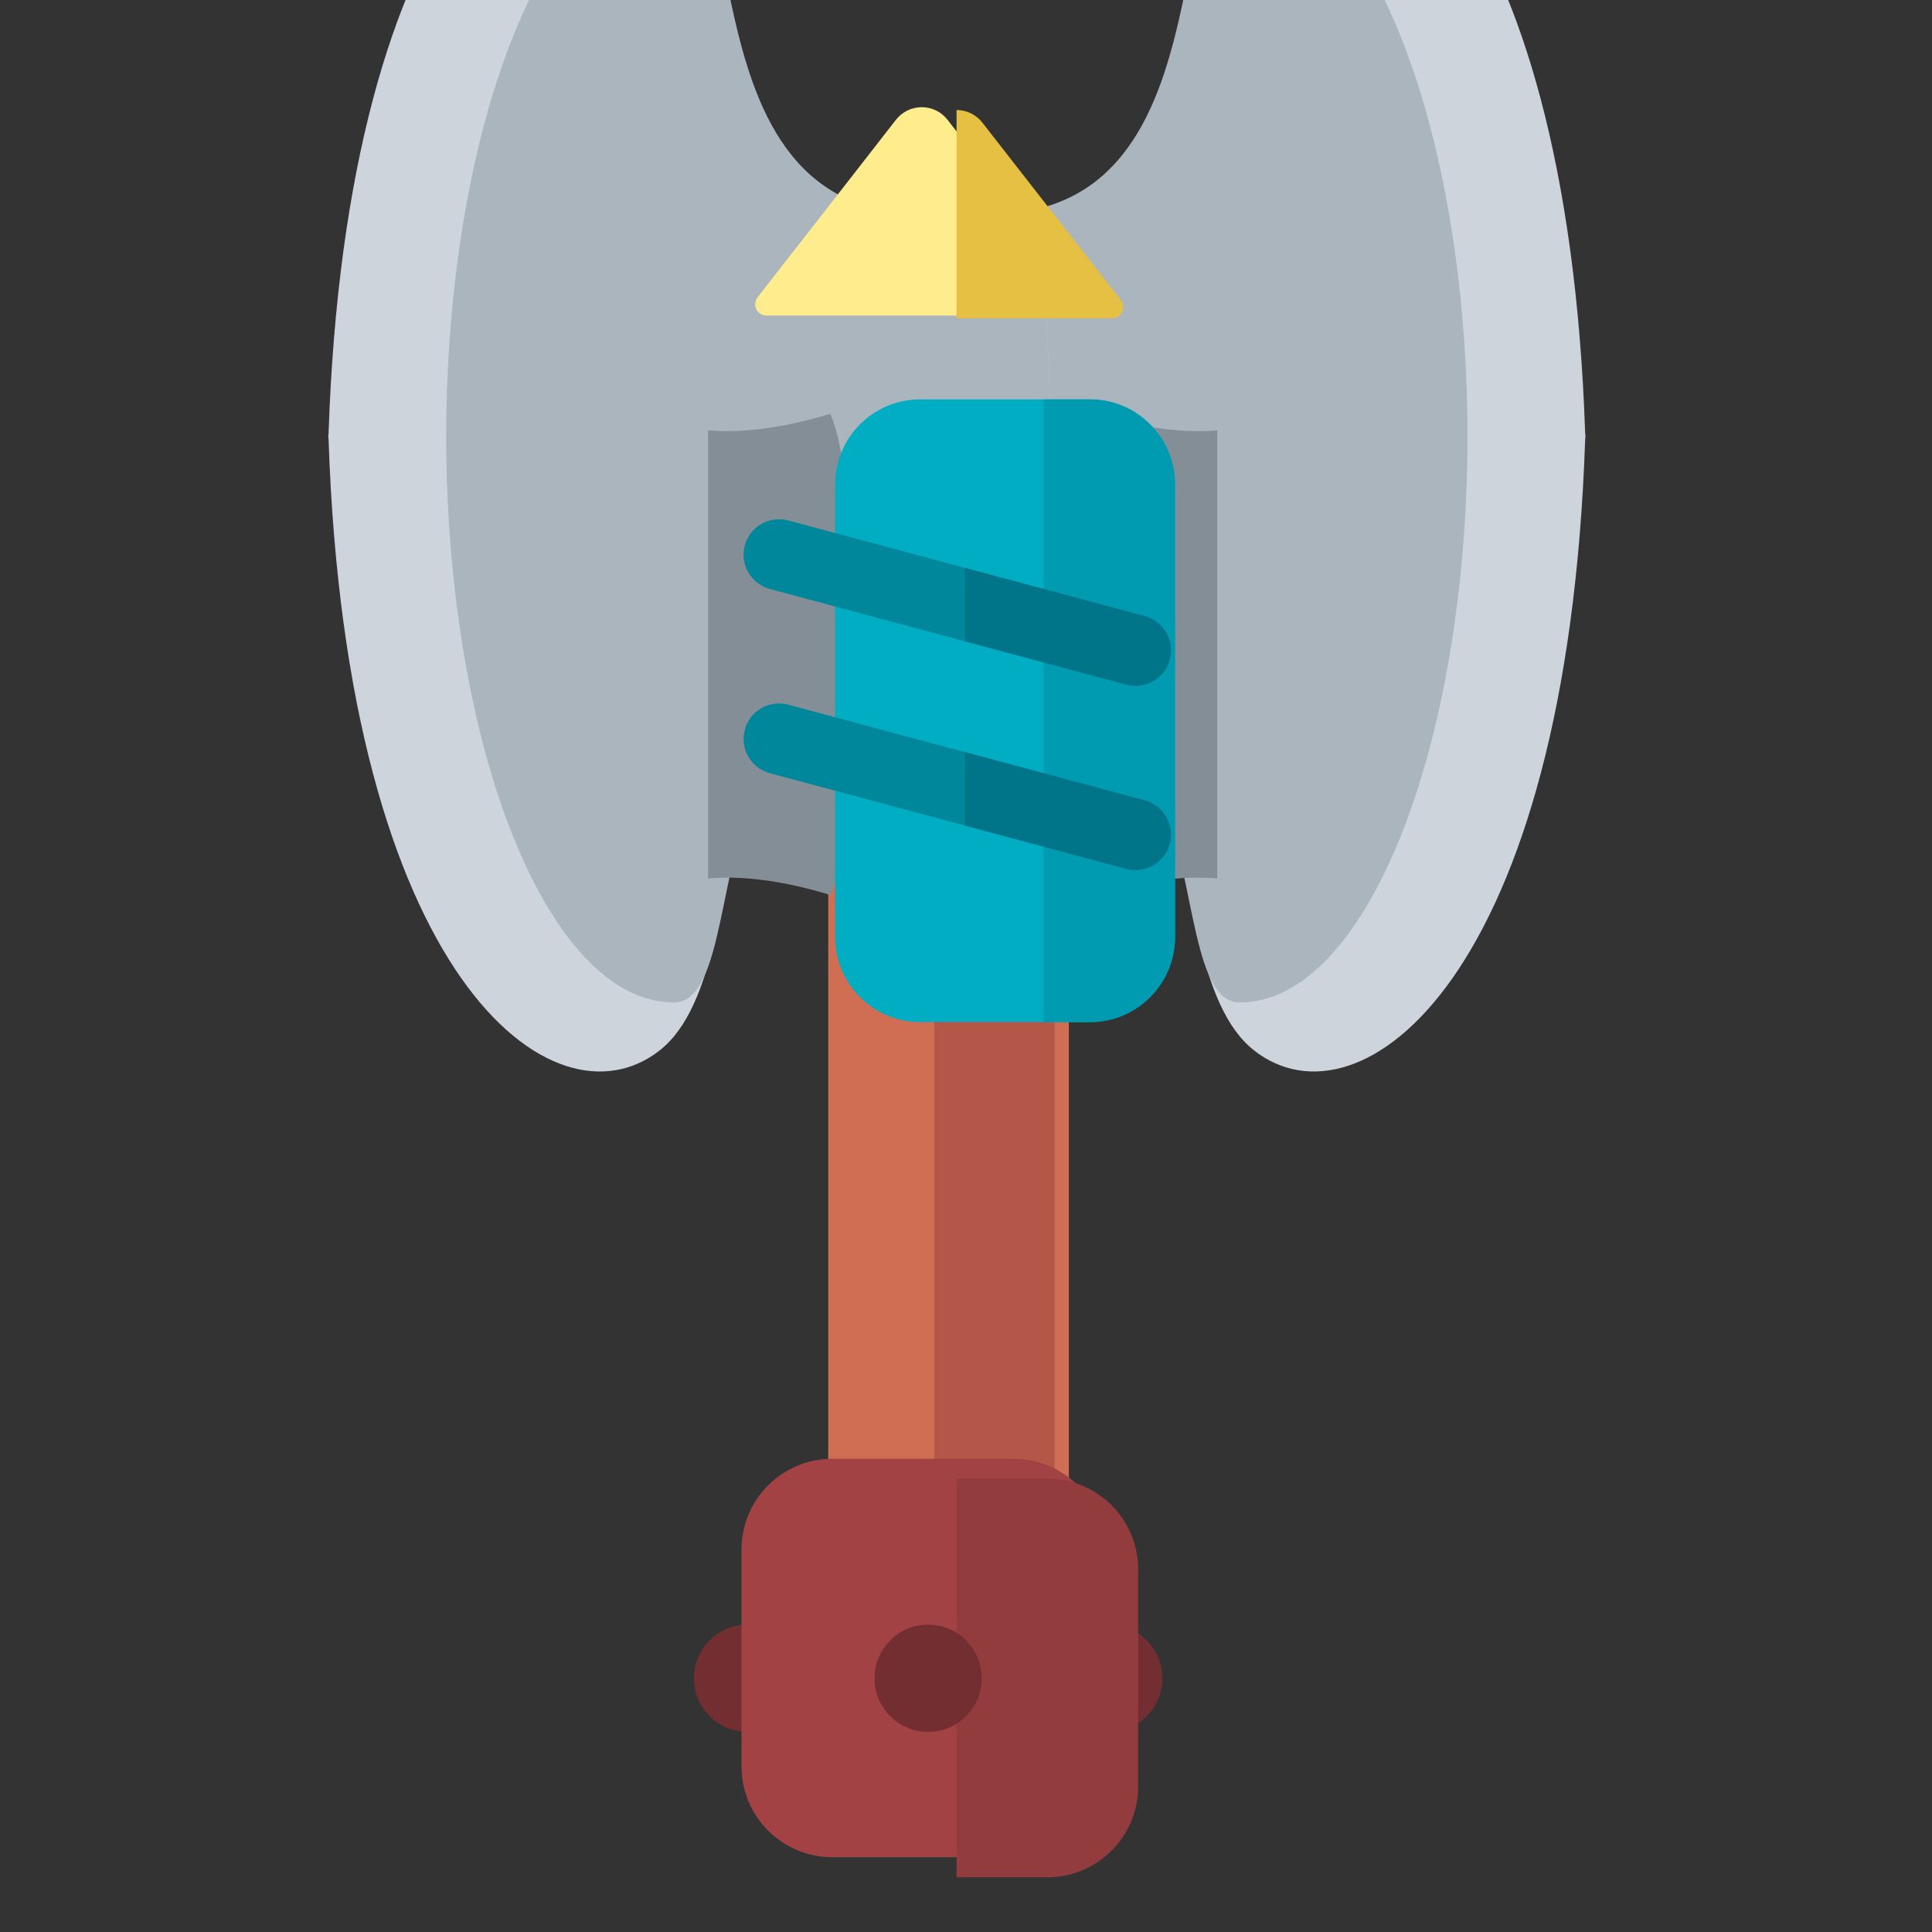 <?xml version="1.0" encoding="UTF-8" standalone="no"?>
<!DOCTYPE svg PUBLIC "-//W3C//DTD SVG 1.1//EN" "http://www.w3.org/Graphics/SVG/1.1/DTD/svg11.dtd">
<svg width="100%" height="100%" viewBox="0 0 256 256" version="1.1" xmlns="http://www.w3.org/2000/svg" xmlns:xlink="http://www.w3.org/1999/xlink" xml:space="preserve" xmlns:serif="http://www.serif.com/" style="fill-rule:evenodd;clip-rule:evenodd;stroke-linejoin:round;stroke-miterlimit:2;">
    <rect x="0" y="0" width="256" height="256" fill="#333333" stroke="none"/>
    <g id="Doble-Axe" serif:id="Doble Axe" transform="matrix(2.501,2.80828e-16,0,3.814,-13383.5,-4024.24)">
        <g transform="matrix(0.64,0,0,1.075,2017.29,-870.599)">
            <path d="M5297.81,1800.85C5297.81,1799.78 5295.58,1798.9 5292.83,1798.9L5282.87,1798.9C5280.12,1798.9 5277.89,1799.78 5277.89,1800.85L5277.89,1845.35C5277.89,1846.42 5280.12,1847.3 5282.87,1847.3L5292.83,1847.3C5295.58,1847.3 5297.81,1846.42 5297.81,1845.35L5297.81,1800.85Z" style="fill:rgb(207,110,83);"/>
            <clipPath id="_clip1">
                <path d="M5297.81,1800.85C5297.81,1799.78 5295.58,1798.9 5292.83,1798.9L5282.87,1798.9C5280.12,1798.9 5277.89,1799.78 5277.89,1800.85L5277.89,1845.35C5277.89,1846.42 5280.12,1847.3 5282.87,1847.3L5292.83,1847.3C5295.58,1847.3 5297.81,1846.42 5297.81,1845.35L5297.81,1800.85Z"/>
            </clipPath>
            <g clip-path="url(#_clip1)">
                <g transform="matrix(0.828,-8.18671e-18,0,0.845,914.76,317.657)">
                    <rect x="5280.08" y="1755.94" width="12.026" height="48.622" style="fill:rgb(181,87,72);"/>
                </g>
            </g>
        </g>
        <g transform="matrix(1,0,0,1,91.101,-112.745)">
            <g transform="matrix(0.767,0,0,0.503,1233.78,214.038)">
                <circle cx="5301.15" cy="2012.2" r="3.704" style="fill:rgb(115,46,49);"/>
            </g>
            <g transform="matrix(0.767,0,0,0.503,1252.92,214.038)">
                <circle cx="5301.15" cy="2012.2" r="3.704" style="fill:rgb(115,46,49);"/>
            </g>
        </g>
        <g transform="matrix(0.965,0,0,0.286,297.382,591.318)">
            <path d="M5297.81,1809.91C5297.81,1803.84 5295.58,1798.9 5292.83,1798.9L5282.87,1798.9C5280.12,1798.9 5277.89,1803.84 5277.89,1809.91L5277.89,1836.29C5277.89,1842.36 5280.12,1847.3 5282.87,1847.3L5292.83,1847.3C5295.58,1847.3 5297.81,1842.36 5297.81,1836.29L5297.81,1809.91Z" style="fill:rgb(162,66,69);"/>
        </g>
        <g transform="matrix(0.4,-2.94361e-17,0,0.262,5350.78,1055.05)">
            <path d="M127.899,196.351L127.899,249.214L139.924,249.214C146.561,249.214 151.949,243.826 151.949,237.189L151.949,208.376C151.949,201.739 146.561,196.351 139.924,196.351L127.899,196.351Z" style="fill:rgb(147,60,62);"/>
        </g>
        <g transform="matrix(-5.156,-3.2852e-16,1.02394e-14,4.106,6849.36,-12580.3)">
            <g transform="matrix(0.207,0,0,0.148,-705.053,2113.74)">
                <path d="M4731.01,8180.99C4731.9,8150.18 4742.18,8141.23 4747.45,8146.01C4753.16,8151.19 4747.87,8173.59 4765.6,8167.42C4767.24,8171.54 4767.24,8190.69 4765.6,8194.81C4747.87,8188.64 4753.16,8211.04 4747.45,8216.22C4742.18,8221 4731.9,8212.05 4731.01,8181.24L4731,8181.24L4731,8181.11L4731,8180.99L4731.01,8180.99Z" style="fill:rgb(205,212,219);"/>
            </g>
            <g transform="matrix(0.207,0,0,0.148,-705.053,2113.74)">
                <path d="M4736.85,8180.99C4736.9,8163.18 4741.94,8148.75 4748.15,8148.75C4752.67,8148.75 4747.87,8173.59 4765.6,8167.42C4767.24,8171.54 4767.24,8190.69 4765.6,8194.81C4747.87,8188.64 4752.67,8213.48 4748.15,8213.48C4741.94,8213.48 4736.9,8199.05 4736.85,8181.24L4736.85,8181.24L4736.85,8181.2L4736.85,8181.11L4736.85,8181.02L4736.85,8180.99L4736.85,8180.99Z" style="fill:rgb(171,181,190);"/>
            </g>
            <g transform="matrix(-0.078,-1.33716e-17,1.26784e-16,0.064,290.627,3320.56)">
                <path d="M161.284,120.714L161.284,61.474C156.876,61.85 151.582,61.23 145.19,59.292C140.833,68.867 140.833,113.321 145.19,122.895C151.582,120.958 156.876,120.338 161.284,120.714Z" style="fill:rgb(132,142,151);"/>
            </g>
        </g>
        <g transform="matrix(5.156,-1.08781e-15,-1.02394e-14,4.106,3954.55,-12580.3)">
            <g transform="matrix(0.207,0,0,0.148,-705.053,2113.74)">
                <path d="M4731.01,8180.99C4731.9,8150.18 4742.18,8141.23 4747.45,8146.01C4753.16,8151.19 4747.87,8173.59 4765.6,8167.42C4767.24,8171.54 4767.24,8190.69 4765.6,8194.81C4747.87,8188.64 4753.16,8211.04 4747.45,8216.22C4742.18,8221 4731.9,8212.05 4731.01,8181.24L4731,8181.24L4731,8181.11L4731,8180.99L4731.01,8180.99Z" style="fill:rgb(205,212,219);"/>
            </g>
            <g transform="matrix(0.207,0,0,0.148,-705.053,2113.74)">
                <path d="M4736.85,8180.99C4736.9,8163.18 4741.94,8148.75 4748.15,8148.75C4752.67,8148.75 4747.87,8173.59 4765.6,8167.42C4767.24,8171.54 4767.24,8190.69 4765.6,8194.81C4747.87,8188.64 4752.67,8213.48 4748.15,8213.48C4741.94,8213.48 4736.9,8199.05 4736.85,8181.24L4736.85,8181.24L4736.85,8181.2L4736.85,8181.11L4736.85,8181.02L4736.85,8180.99L4736.85,8180.99Z" style="fill:rgb(171,181,190);"/>
            </g>
            <g transform="matrix(0.078,1.33716e-17,1.26784e-16,0.064,270.778,3320.56)">
                <path d="M94.716,61.474C99.124,61.85 104.418,61.23 110.81,59.292C115.167,68.867 115.167,113.321 110.81,122.895C104.418,120.958 99.124,120.338 94.716,120.714L94.716,61.474Z" style="fill:rgb(132,142,151);"/>
            </g>
        </g>
        <g transform="matrix(0.904,0,0,0.447,624.292,264.89)">
            <path d="M5297.81,1805.51C5297.81,1801.87 5295.58,1798.9 5292.83,1798.9L5282.87,1798.9C5280.12,1798.9 5277.89,1801.87 5277.89,1805.51L5277.89,1840.69C5277.89,1844.33 5280.12,1847.3 5282.87,1847.3L5292.83,1847.3C5295.58,1847.3 5297.81,1844.33 5297.81,1840.69L5297.81,1805.51Z" style="fill:rgb(0,173,194);"/>
            <clipPath id="_clip2">
                <path d="M5297.81,1805.51C5297.81,1801.87 5295.58,1798.9 5292.83,1798.9L5282.87,1798.9C5280.12,1798.9 5277.89,1801.87 5277.89,1805.51L5277.89,1840.69C5277.89,1844.33 5280.12,1847.3 5282.87,1847.3L5292.83,1847.3C5295.58,1847.3 5297.81,1844.33 5297.81,1840.69L5297.81,1805.51Z"/>
            </clipPath>
            <g clip-path="url(#_clip2)">
                <g transform="matrix(1.036,0,0,1.112,-180.054,-155.457)">
                    <rect x="5280.08" y="1755.94" width="12.026" height="48.622" style="fill:rgb(0,155,176);"/>
                </g>
            </g>
        </g>
        <g transform="matrix(0.966,0.17,-0.259,0.633,741.864,-979.949)">
            <path d="M5326.64,1830.74C5326.64,1829.7 5325.79,1828.86 5324.76,1828.86L5305.21,1828.86C5304.17,1828.86 5303.33,1829.7 5303.33,1830.74C5303.33,1831.78 5304.17,1832.62 5305.21,1832.62L5324.76,1832.62C5325.79,1832.62 5326.64,1831.78 5326.64,1830.74Z" style="fill:rgb(0,135,156);"/>
            <clipPath id="_clip3">
                <path d="M5326.64,1830.74C5326.64,1829.7 5325.79,1828.86 5324.76,1828.86L5305.21,1828.86C5304.17,1828.86 5303.33,1829.7 5303.33,1830.74C5303.33,1831.78 5304.17,1832.62 5305.21,1832.62L5324.76,1832.62C5325.79,1832.62 5326.64,1831.78 5326.64,1830.74Z"/>
            </clipPath>
            <g clip-path="url(#_clip3)">
                <g transform="matrix(0.904,-0.242,0.053,0.199,448.235,2755.65)">
                    <rect x="5280.08" y="1755.94" width="12.026" height="48.622" style="fill:rgb(0,116,136);"/>
                </g>
            </g>
        </g>
        <g transform="matrix(0.966,0.17,-0.259,0.633,741.864,-986.349)">
            <path d="M5326.64,1830.74C5326.64,1829.7 5325.79,1828.86 5324.76,1828.86L5305.21,1828.86C5304.17,1828.86 5303.33,1829.7 5303.33,1830.74C5303.33,1831.78 5304.17,1832.62 5305.21,1832.62L5324.76,1832.62C5325.79,1832.62 5326.64,1831.78 5326.64,1830.74Z" style="fill:rgb(0,135,156);"/>
            <clipPath id="_clip4">
                <path d="M5326.64,1830.74C5326.64,1829.7 5325.79,1828.86 5324.76,1828.86L5305.21,1828.86C5304.17,1828.86 5303.33,1829.7 5303.33,1830.74C5303.33,1831.78 5304.17,1832.62 5305.21,1832.62L5324.76,1832.62C5325.79,1832.62 5326.64,1831.78 5326.64,1830.74Z"/>
            </clipPath>
            <g clip-path="url(#_clip4)">
                <g transform="matrix(0.904,-0.242,0.053,0.199,448.128,2755.25)">
                    <rect x="5280.08" y="1755.94" width="12.026" height="48.622" style="fill:rgb(0,116,136);"/>
                </g>
            </g>
        </g>
        <g transform="matrix(0.901,0,0,0.591,612.048,27.41)">
            <path d="M5312.63,1745.98C5313,1745.51 5313.56,1745.24 5314.15,1745.24C5314.74,1745.24 5315.3,1745.51 5315.66,1745.98C5317.9,1748.86 5322.03,1754.16 5323.8,1756.42C5323.95,1756.62 5323.98,1756.89 5323.87,1757.12C5323.76,1757.34 5323.53,1757.49 5323.28,1757.49C5319.49,1757.49 5308.81,1757.49 5305.02,1757.49C5304.76,1757.49 5304.53,1757.34 5304.42,1757.12C5304.31,1756.89 5304.34,1756.62 5304.49,1756.42C5306.26,1754.16 5310.39,1748.86 5312.63,1745.98Z" style="fill:rgb(255,236,140);"/>
        </g>
        <g transform="matrix(0.4,-2.94361e-17,0,0.262,5350.78,1055.05)">
            <path d="M127.899,14.867C129.232,14.867 130.49,15.481 131.309,16.533C136.366,23.021 145.683,34.977 149.657,40.077C150.007,40.526 150.071,41.135 149.821,41.647C149.571,42.159 149.051,42.484 148.481,42.484L127.899,42.484L127.899,14.867Z" style="fill:rgb(230,192,67);"/>
        </g>
        <g transform="matrix(0.767,0,0,0.503,1334.45,101.293)">
            <circle cx="5301.15" cy="2012.2" r="3.704" style="fill:rgb(115,46,49);"/>
        </g>
    </g>
</svg>
